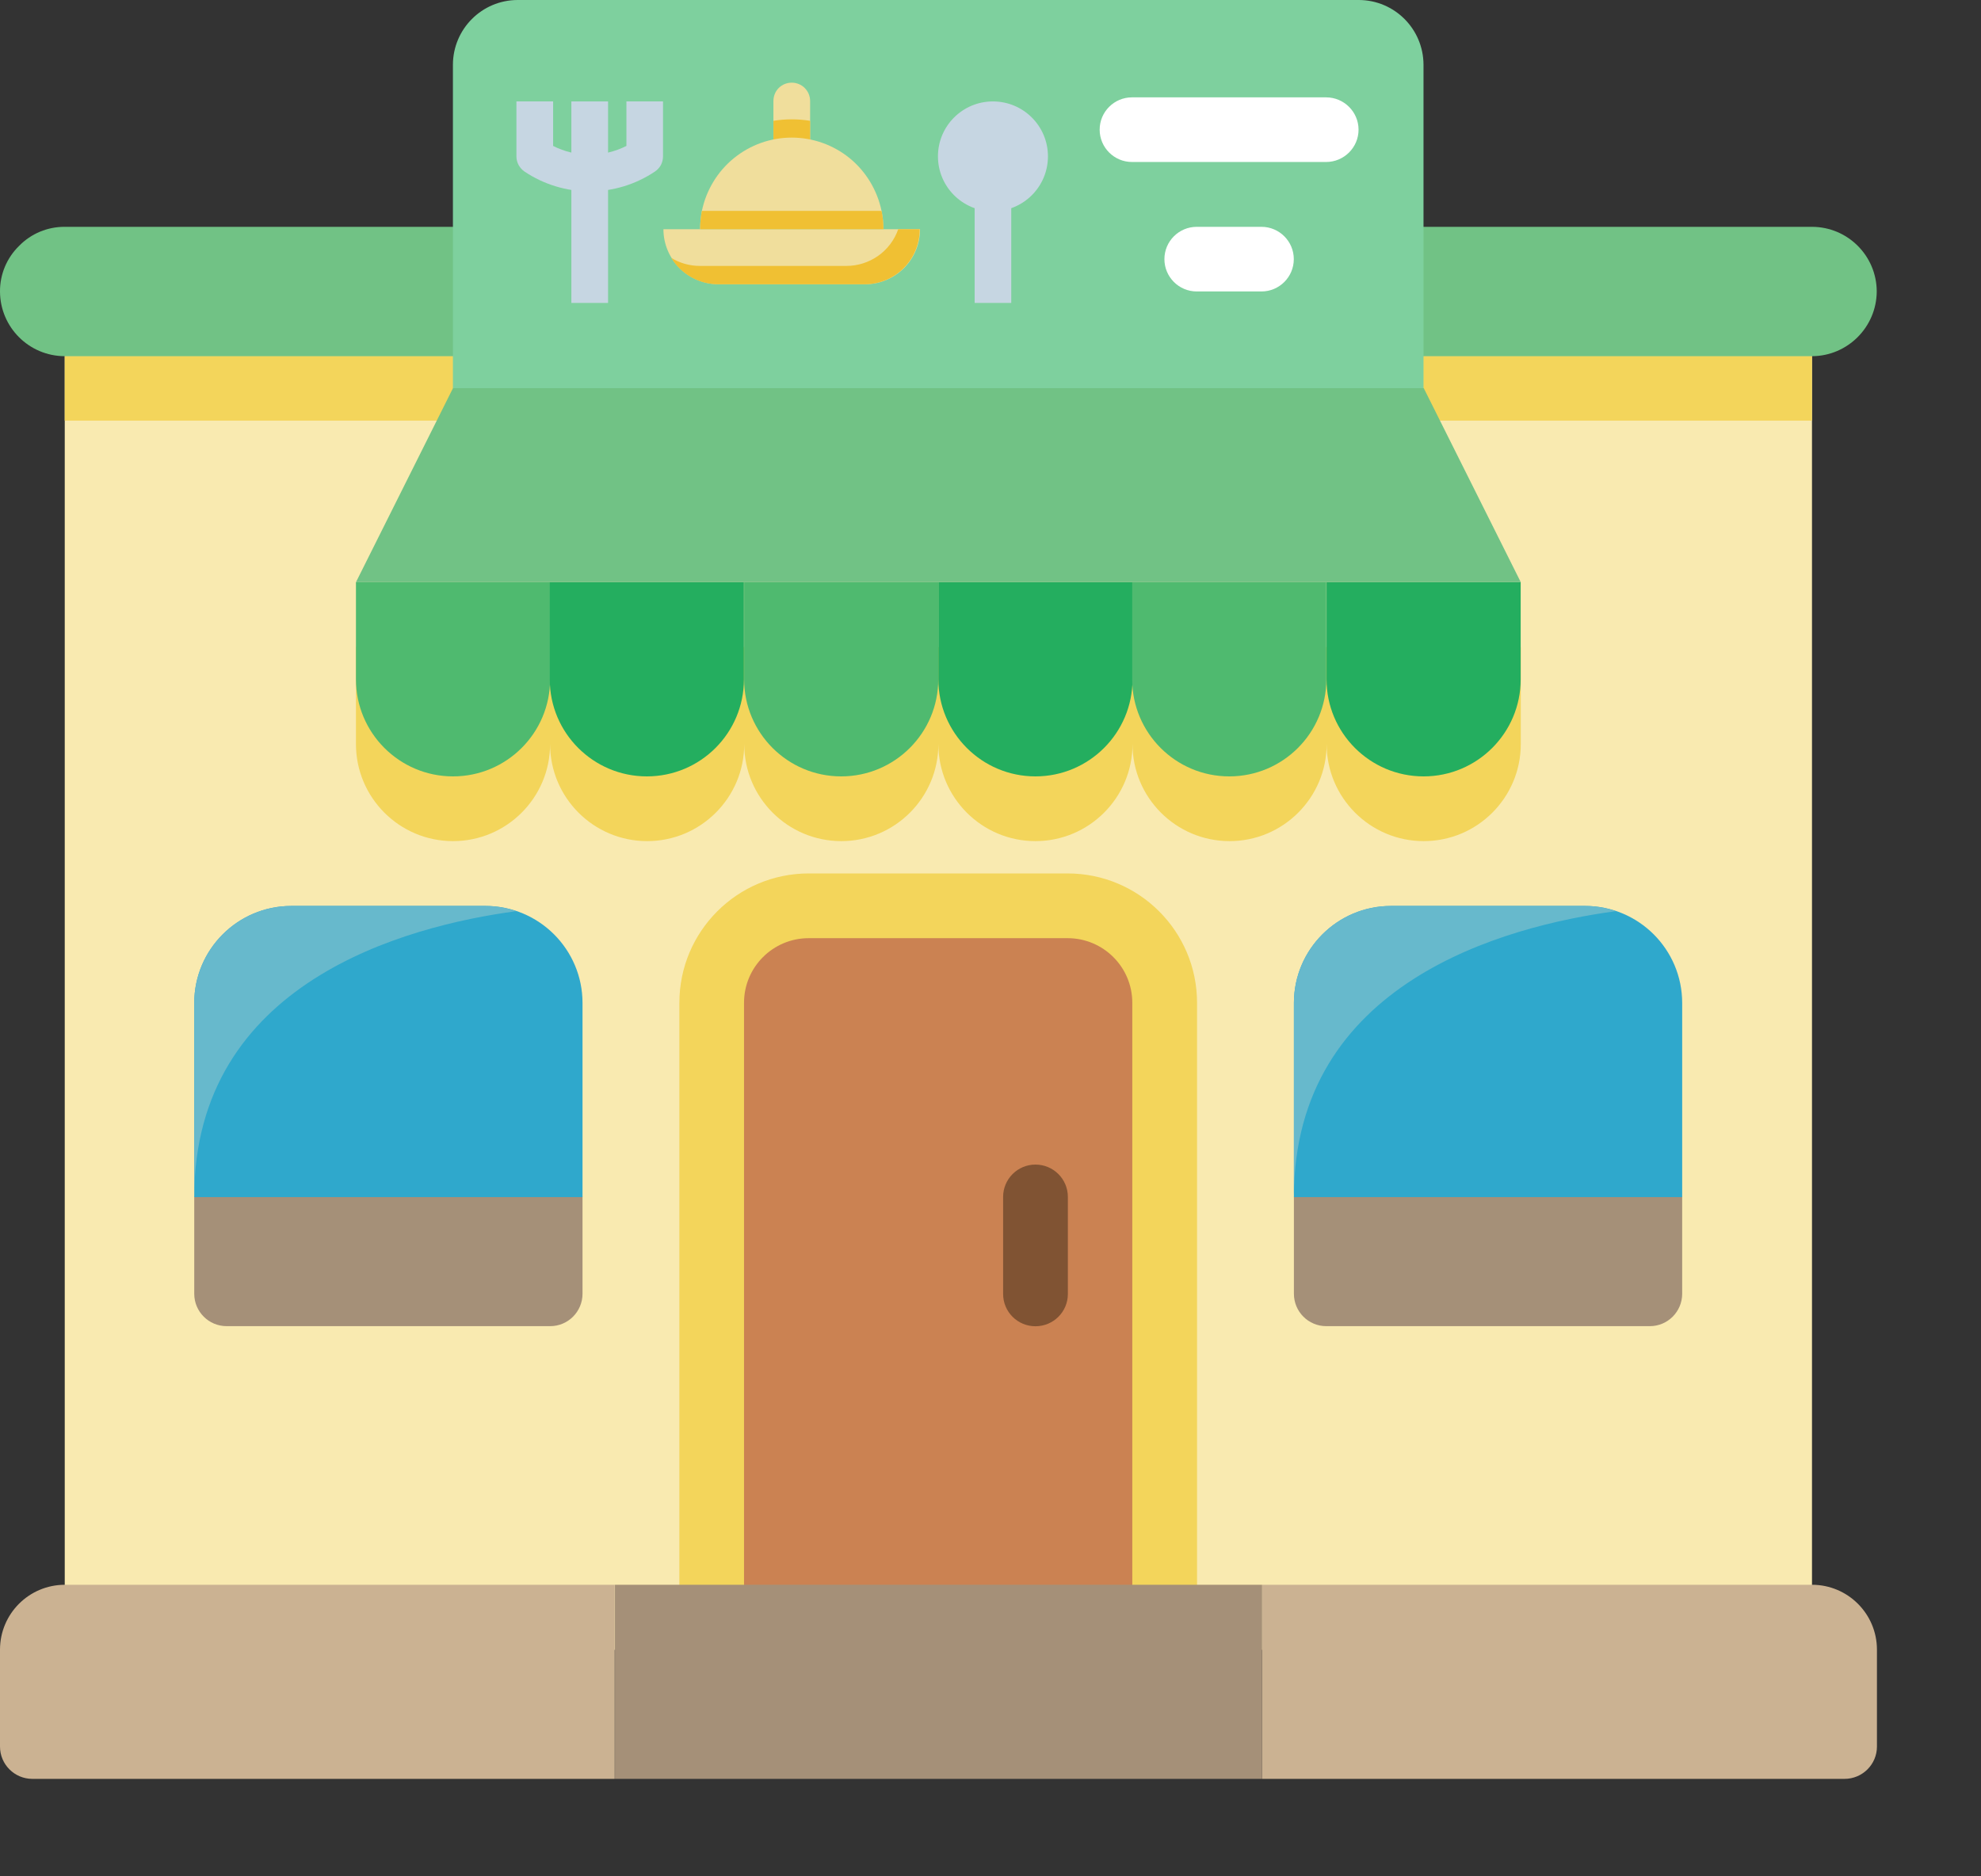 <svg width="19" height="18" viewBox="0 0 19 18" fill="none" xmlns="http://www.w3.org/2000/svg">
<rect x="0" y="0" width="19" height="18" fill="#333333" stroke="none"/>
<path d="M13.655 2.793H17.379V15.827H0.621V2.793H4.345H13.655Z" fill="#F9EAB0"/>
<path d="M12.724 6.207H3.414V7.138C3.414 7.652 3.831 8.069 4.345 8.069C4.859 8.069 5.276 7.652 5.276 7.138C5.276 7.652 5.693 8.069 6.207 8.069C6.721 8.069 7.138 7.652 7.138 7.138C7.138 7.652 7.555 8.069 8.069 8.069C8.583 8.069 9 7.652 9 7.138C9 7.652 9.417 8.069 9.931 8.069C10.445 8.069 10.862 7.652 10.862 7.138C10.862 7.652 11.279 8.069 11.793 8.069C12.307 8.069 12.724 7.652 12.724 7.138C12.724 7.652 13.141 8.069 13.655 8.069C14.169 8.069 14.586 7.652 14.586 7.138V6.207H12.724Z" fill="#F3D55B"/>
<path d="M7.759 8.691H10.242C10.756 8.691 11.173 9.108 11.173 9.622V15.208H6.828V9.622C6.828 9.108 7.245 8.691 7.759 8.691Z" fill="#CB8252"/>
<path d="M11.171 15.516C10.999 15.516 10.86 15.377 10.86 15.206V9.62C10.86 9.277 10.582 9 10.239 9H7.757C7.414 9 7.136 9.277 7.136 9.62V15.206C7.136 15.377 6.997 15.516 6.826 15.516C6.655 15.516 6.516 15.377 6.516 15.206V9.62C6.516 8.935 7.071 8.379 7.757 8.379H10.239C10.925 8.379 11.481 8.935 11.481 9.62V15.206C11.481 15.377 11.342 15.516 11.171 15.516Z" fill="#F3D55B"/>
<path d="M5.587 11.48V12.411C5.587 12.583 5.448 12.722 5.277 12.722H2.174C2.002 12.722 1.863 12.583 1.863 12.411V11.48H5.587Z" fill="#A59078"/>
<path d="M5.587 9.622V11.484H1.863V9.622C1.863 9.108 2.28 8.691 2.794 8.691H4.656C5.17 8.691 5.587 9.108 5.587 9.622Z" fill="#2FA8CC"/>
<path d="M16.134 11.48V12.411C16.134 12.583 15.995 12.722 15.824 12.722H12.72C12.549 12.722 12.41 12.583 12.41 12.411V11.48H16.134Z" fill="#A59078"/>
<path d="M9.931 12.723C9.76 12.723 9.621 12.585 9.621 12.413V11.482C9.621 11.311 9.76 11.172 9.931 11.172C10.103 11.172 10.242 11.311 10.242 11.482V12.413C10.242 12.585 10.103 12.723 9.931 12.723Z" fill="#805333"/>
<path d="M4.951 8.741C3.887 8.884 1.863 9.424 1.863 11.484V9.622C1.863 9.108 2.28 8.691 2.794 8.691H4.656C4.757 8.691 4.856 8.707 4.951 8.741Z" fill="#67B9CC"/>
<path d="M16.134 9.622V11.484H12.41V9.622C12.41 9.108 12.827 8.691 13.341 8.691H15.203C15.717 8.691 16.134 9.108 16.134 9.622Z" fill="#2FA8CC"/>
<path d="M15.498 8.741C14.434 8.884 12.41 9.424 12.41 11.484V9.622C12.41 9.108 12.827 8.691 13.341 8.691H15.203C15.303 8.691 15.403 8.707 15.498 8.741Z" fill="#67B9CC"/>
<path d="M0.621 3.414H17.379V4.035H0.621V3.414Z" fill="#F3D55B"/>
<path d="M18 2.796C17.998 3.138 17.721 3.415 17.38 3.417H13.035V2.176H17.38C17.722 2.177 17.999 2.454 18 2.796Z" fill="#71C285"/>
<path d="M18.002 15.824V16.755C18.002 16.926 17.863 17.065 17.691 17.065H12.105V15.203H17.381C17.723 15.204 18.001 15.481 18.002 15.824Z" fill="#CBB292"/>
<path d="M5.896 15.203V17.065H0.31C0.139 17.065 0 16.926 0 16.755V15.824C0.001 15.481 0.278 15.204 0.621 15.203H5.896Z" fill="#CBB292"/>
<path d="M5.276 5.586V6.517C5.276 7.031 4.859 7.448 4.345 7.448C3.831 7.448 3.414 7.031 3.414 6.517V5.586H5.276Z" fill="#4FBA6F"/>
<path d="M7.135 5.586V6.517C7.135 7.031 6.719 7.448 6.204 7.448C5.69 7.448 5.273 7.031 5.273 6.517V5.586H7.135Z" fill="#24AE5F"/>
<path d="M8.999 5.586V6.517C8.999 7.031 8.582 7.448 8.068 7.448C7.554 7.448 7.137 7.031 7.137 6.517V5.586H8.999Z" fill="#4FBA6F"/>
<path d="M10.862 5.586V6.517C10.862 7.031 10.445 7.448 9.931 7.448C9.417 7.448 9 7.031 9 6.517V5.586H10.862Z" fill="#24AE5F"/>
<path d="M12.721 5.586V6.517C12.721 7.031 12.305 7.448 11.79 7.448C11.276 7.448 10.859 7.031 10.859 6.517V5.586H12.721Z" fill="#4FBA6F"/>
<path d="M14.585 5.586V6.517C14.585 7.031 14.168 7.448 13.654 7.448C13.139 7.448 12.723 7.031 12.723 6.517V5.586H14.585Z" fill="#24AE5F"/>
<path d="M14.586 5.585H3.414L4.345 3.723H13.655L14.586 5.585Z" fill="#71C285"/>
<path d="M4.965 2.176V3.417H0.621C0.278 3.416 0.001 3.139 8.60023e-06 2.796C-0.001 2.632 0.065 2.474 0.183 2.359C0.298 2.241 0.456 2.175 0.621 2.176L4.965 2.176Z" fill="#71C285"/>
<path d="M13.033 0C13.375 0.001 13.652 0.278 13.653 0.621V3.724H4.344V0.621C4.345 0.278 4.622 0.001 4.964 0H13.033Z" fill="#7ED09E"/>
<path d="M12.719 1.554H10.857C10.686 1.554 10.547 1.415 10.547 1.244C10.547 1.073 10.686 0.934 10.857 0.934H12.719C12.89 0.934 13.03 1.073 13.03 1.244C13.03 1.415 12.89 1.554 12.719 1.554Z" fill="white"/>
<path d="M12.099 2.796H11.478C11.307 2.796 11.168 2.657 11.168 2.486C11.168 2.315 11.307 2.176 11.478 2.176H12.099C12.27 2.176 12.409 2.315 12.409 2.486C12.409 2.657 12.27 2.796 12.099 2.796Z" fill="white"/>
<path d="M5.898 15.203H12.105V17.065H5.898V15.203Z" fill="#A59078"/>
<path d="M7.77 0.969V1.496C7.77 1.543 7.751 1.587 7.718 1.62C7.685 1.653 7.64 1.672 7.594 1.672C7.547 1.672 7.502 1.653 7.469 1.62C7.436 1.587 7.418 1.543 7.418 1.496V0.969C7.418 0.922 7.436 0.877 7.469 0.844C7.502 0.811 7.547 0.793 7.594 0.793C7.64 0.793 7.685 0.811 7.718 0.844C7.751 0.877 7.77 0.922 7.77 0.969Z" fill="#F0DE9C"/>
<path d="M8.824 2.199C8.824 2.339 8.769 2.473 8.67 2.572C8.571 2.671 8.437 2.727 8.297 2.727H6.891C6.751 2.726 6.617 2.671 6.518 2.572C6.419 2.473 6.363 2.339 6.363 2.199H8.824Z" fill="#F0DE9C"/>
<path d="M7.77 1.159V1.496C7.77 1.543 7.751 1.587 7.718 1.62C7.685 1.653 7.64 1.672 7.594 1.672C7.547 1.672 7.502 1.653 7.469 1.62C7.436 1.587 7.418 1.543 7.418 1.496V1.159C7.534 1.14 7.653 1.14 7.77 1.159V1.159Z" fill="#F0C033"/>
<path d="M8.473 2.199H6.715C6.715 2.14 6.721 2.081 6.732 2.023C6.773 1.825 6.881 1.646 7.038 1.518C7.195 1.39 7.391 1.32 7.594 1.32C7.796 1.32 7.993 1.39 8.15 1.518C8.306 1.646 8.414 1.825 8.455 2.023C8.467 2.081 8.473 2.14 8.473 2.199V2.199Z" fill="#F0DE9C"/>
<path d="M8.473 2.199H6.715C6.715 2.14 6.721 2.081 6.732 2.023H8.455C8.467 2.081 8.473 2.14 8.473 2.199V2.199Z" fill="#F0C033"/>
<path d="M5.656 1.836C5.434 1.836 5.216 1.77 5.031 1.646C5.007 1.63 4.988 1.608 4.974 1.583C4.96 1.557 4.953 1.529 4.953 1.5V0.973H5.305V1.4C5.413 1.455 5.534 1.484 5.656 1.484C5.778 1.484 5.899 1.455 6.008 1.4V0.973H6.359V1.5C6.359 1.529 6.352 1.557 6.339 1.583C6.325 1.608 6.305 1.63 6.281 1.646C6.096 1.77 5.879 1.836 5.656 1.836V1.836Z" fill="#C6D6E2"/>
<path d="M5.48 0.973H5.832V2.906H5.48V0.973Z" fill="#C6D6E2"/>
<path d="M9.348 1.852H9.699V2.906H9.348V1.852Z" fill="#C6D6E2"/>
<path d="M9.523 2.027C9.815 2.027 10.051 1.791 10.051 1.5C10.051 1.209 9.815 0.973 9.523 0.973C9.232 0.973 8.996 1.209 8.996 1.5C8.996 1.791 9.232 2.027 9.523 2.027Z" fill="#C6D6E2"/>
<path d="M8.821 2.199C8.821 2.339 8.766 2.473 8.667 2.572C8.568 2.671 8.434 2.727 8.294 2.727H6.888C6.797 2.727 6.708 2.703 6.63 2.659C6.551 2.615 6.485 2.551 6.438 2.474C6.52 2.524 6.615 2.551 6.712 2.551H8.118C8.227 2.551 8.334 2.517 8.423 2.454C8.512 2.391 8.579 2.302 8.615 2.199H8.821Z" fill="#F0C033"/>
</svg>
